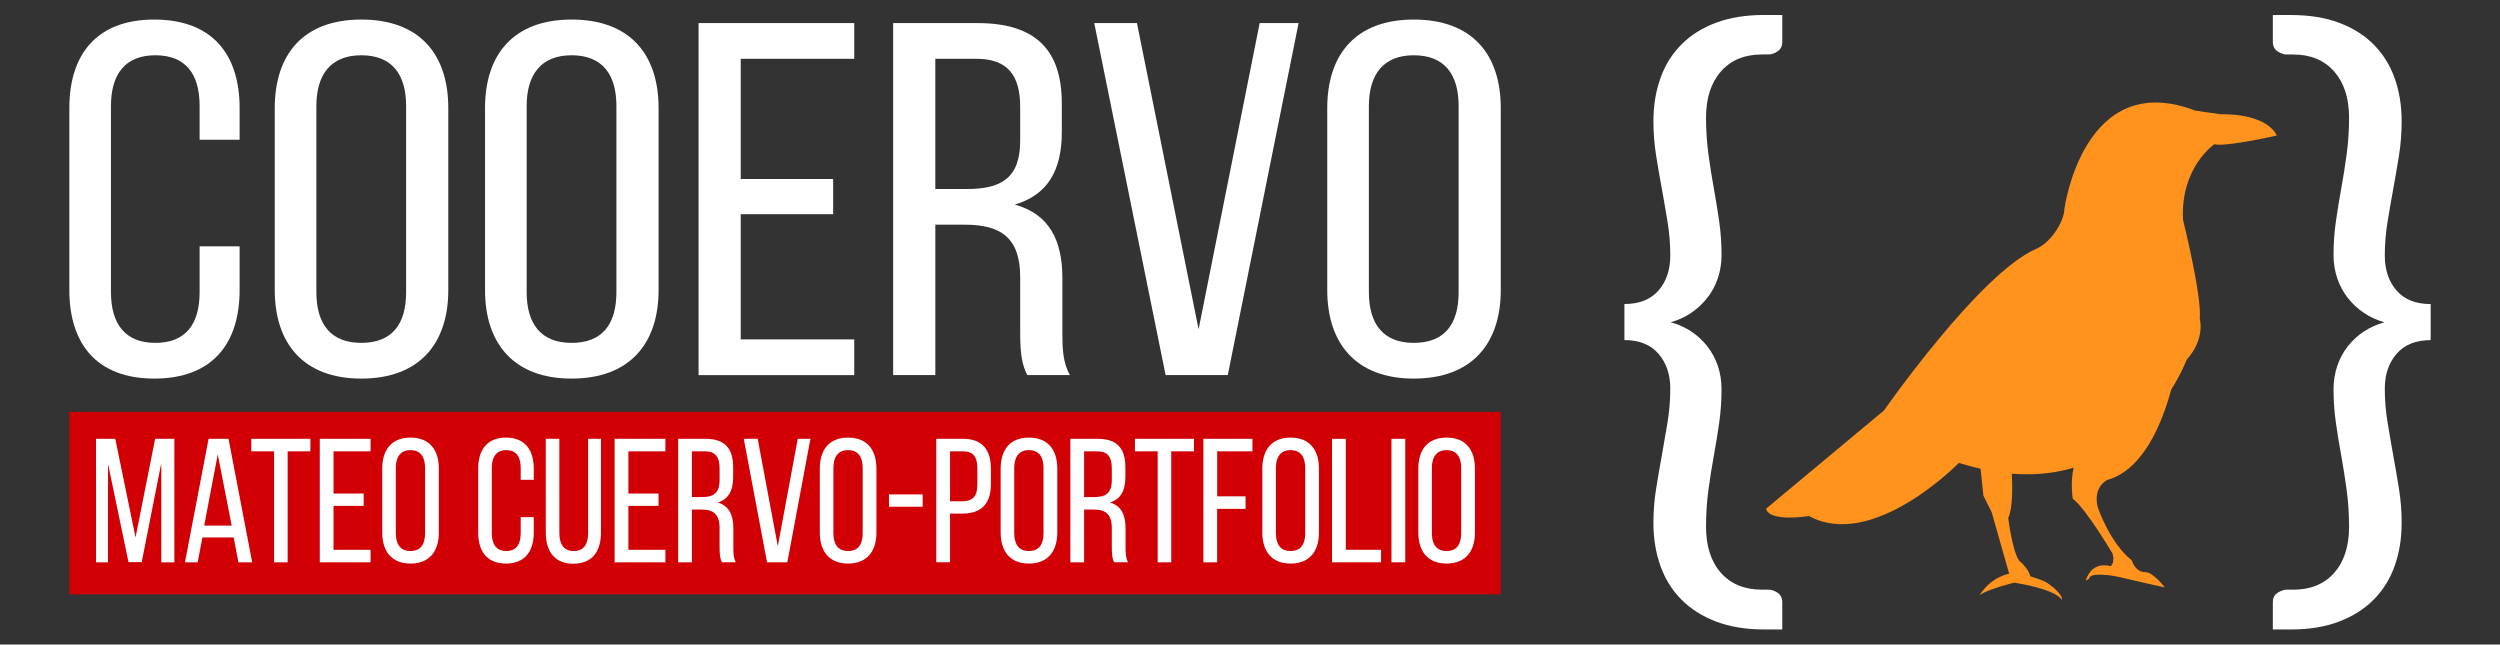 <?xml version="1.0" encoding="utf-8"?>
<!-- Generator: Adobe Illustrator 17.0.0, SVG Export Plug-In . SVG Version: 6.00 Build 0)  -->
<!DOCTYPE svg PUBLIC "-//W3C//DTD SVG 1.1//EN" "http://www.w3.org/Graphics/SVG/1.1/DTD/svg11.dtd">
<svg version="1.1" id="Layer_1" xmlns="http://www.w3.org/2000/svg" xmlns:xlink="http://www.w3.org/1999/xlink" x="0px" y="0px"
	 width="124.127px" height="32px" viewBox="0 0 124.127 32" enable-background="new 0 0 124.127 32" xml:space="preserve">
<rect x="0" y="0" width="124.127" height="32" fill="#333333" stroke="none"/>
<g id="Layer_2">
</g>
<g>
	<g>
		<path fill="#FFFFFF" d="M11.897,5.365v1.573H9.911V5.265c0-1.573-0.671-2.521-2.201-2.521c-1.503,0-2.201,0.949-2.201,2.521v9.238
			c0,1.573,0.698,2.521,2.201,2.521c1.53,0,2.201-0.949,2.201-2.521v-2.272h1.986v2.172c0,2.646-1.342,4.394-4.24,4.394
			c-2.872,0-4.214-1.748-4.214-4.394V5.365c0-2.646,1.342-4.394,4.214-4.394C10.555,0.971,11.897,2.719,11.897,5.365z"/>
		<path fill="#FFFFFF" d="M13.642,5.365c0-2.671,1.423-4.394,4.295-4.394c2.899,0,4.321,1.722,4.321,4.394v9.038
			c0,2.646-1.423,4.394-4.321,4.394c-2.872,0-4.295-1.748-4.295-4.394C13.642,14.403,13.642,5.365,13.642,5.365z M15.708,14.503
			c0,1.598,0.725,2.521,2.228,2.521c1.53,0,2.228-0.924,2.228-2.521V5.265c0-1.573-0.698-2.521-2.228-2.521
			c-1.503,0-2.228,0.949-2.228,2.521V14.503z"/>
		<path fill="#FFFFFF" d="M24.082,5.365c0-2.671,1.423-4.394,4.295-4.394c2.899,0,4.322,1.722,4.322,4.394v9.038
			c0,2.646-1.423,4.394-4.322,4.394c-2.872,0-4.295-1.748-4.295-4.394V5.365z M26.149,14.503c0,1.598,0.725,2.521,2.228,2.521
			c1.53,0,2.228-0.924,2.228-2.521V5.265c0-1.573-0.698-2.521-2.228-2.521c-1.503,0-2.228,0.949-2.228,2.521V14.503z"/>
		<path fill="#FFFFFF" d="M41.367,8.886v1.748h-4.59v6.217h5.637v1.773h-7.73V1.146h7.73v1.773h-5.637v5.967H41.367z"/>
		<path fill="#FFFFFF" d="M48.533,1.146c2.952,0,4.187,1.398,4.187,3.994v1.423c0,1.923-0.725,3.121-2.335,3.595
			c1.717,0.475,2.362,1.773,2.362,3.645v2.721c0,0.774,0.026,1.498,0.376,2.097h-2.12c-0.242-0.499-0.35-0.949-0.35-2.122v-2.746
			c0-1.973-0.993-2.597-2.738-2.597H46.44v7.465h-2.094V1.146H48.533z M47.996,9.385c1.664,0,2.657-0.499,2.657-2.397V5.315
			c0-1.573-0.618-2.396-2.174-2.396h-2.04v6.466C46.439,9.385,47.996,9.385,47.996,9.385z"/>
		<path fill="#FFFFFF" d="M56.451,1.146l3.06,15.204l3.033-15.204h1.932L60.96,18.622h-3.087L54.33,1.146H56.451z"/>
		<path fill="#FFFFFF" d="M65.899,5.365c0-2.671,1.422-4.394,4.294-4.394c2.899,0,4.321,1.722,4.321,4.394v9.038
			c0,2.646-1.422,4.394-4.321,4.394c-2.872,0-4.294-1.748-4.294-4.394V5.365z M67.966,14.503c0,1.598,0.725,2.521,2.227,2.521
			c1.531,0,2.229-0.924,2.229-2.521V5.265c0-1.573-0.698-2.521-2.229-2.521c-1.502,0-2.227,0.949-2.227,2.521
			C67.966,5.265,67.966,14.503,67.966,14.503z"/>
	</g>
	<path fill="#FF931E" d="M110.268,5.675l-1.265-0.181c-5.564-2.132-6.504,4.878-6.504,4.878c0,0.522-0.578,1.626-1.409,1.987
		c-2.803,1.219-7.551,8.022-7.551,8.022l-5.854,4.878c0.181,0.686,2.132,0.362,2.132,0.362c3.179,1.734,7.443-2.638,7.443-2.638
		c0.371,0.119,0.727,0.211,1.077,0.292l0.14,1.335l0.41,0.819l0.87,3.06l0,0c0,0-0.85,0.105-1.475,1.067
		c0.406-0.306,1.728-0.627,1.728-0.627c0.991,0.166,2.051,0.429,2.366,0.853c0.058-0.254-0.57-0.762-0.844-0.906
		c-0.174-0.092-0.74-0.266-0.74-0.266c0-0.241-0.422-0.674-0.422-0.674c-0.398-0.145-0.662-2.216-0.662-2.216
		c0.219-0.452,0.217-1.467,0.181-2.2c1.153,0.092,2.173-0.031,3.068-0.298c-0.172,0.708-0.046,1.535-0.046,1.535
		c0.65,0.482,1.975,2.722,1.975,2.722l0.048,0.217l-0.024,0.241l-0.102,0.174c-1.025-0.264-1.247,0.717-1.247,0.717l0.169-0.096
		c0-0.338,1.142-0.166,1.51-0.077c0.687,0.165,2.243,0.51,2.243,0.51s-0.575-0.755-0.95-0.755c-0.54,0-0.688-0.59-0.688-0.59
		c-1.084-0.843-1.687-2.625-1.687-2.625c-0.265-1.036,0.479-1.37,0.479-1.37c1.798-0.5,2.73-2.873,3.164-4.478
		c0.533-0.85,0.769-1.49,0.769-1.49c0.939-1.048,0.65-2.023,0.65-2.023c0.109-1.156-0.831-4.914-0.831-4.914
		c-0.145-2.602,1.554-3.758,1.554-3.758c0.543,0.145,3.107-0.434,3.107-0.434C112.436,5.567,110.268,5.675,110.268,5.675z"/>
	<rect x="3.443" y="20.45" fill="#D00005" width="71.071" height="9.06"/>
	<g>
		<path fill="#FFFFFF" d="M7.036,27.91H6.38l-1.016-4.879v4.888H4.768v-6.131h0.955l1.007,4.896l0.972-4.896h0.955v6.131H8.009
			v-4.931L7.036,27.91z"/>
		<path fill="#FFFFFF" d="M10.051,26.684l-0.237,1.235h-0.63l1.173-6.131h0.99l1.174,6.131h-0.683l-0.236-1.235H10.051z
			 M10.138,26.098h1.366l-0.692-3.539L10.138,26.098z"/>
		<path fill="#FFFFFF" d="M13.607,27.919V22.41h-1.13v-0.622h2.934v0.622h-1.13v5.509C14.281,27.919,13.607,27.919,13.607,27.919z"
			/>
		<path fill="#FFFFFF" d="M18.057,24.503v0.613H16.56v2.181h1.839v0.622h-2.522v-6.131h2.522v0.622H16.56v2.093H18.057z"/>
		<path fill="#FFFFFF" d="M18.978,23.269c0-0.938,0.464-1.542,1.401-1.542c0.946,0,1.41,0.604,1.41,1.542v3.17
			c0,0.929-0.464,1.542-1.41,1.542c-0.937,0-1.401-0.613-1.401-1.542V23.269z M19.652,26.474c0,0.561,0.236,0.885,0.727,0.885
			c0.499,0,0.727-0.324,0.727-0.885v-3.24c0-0.552-0.228-0.885-0.727-0.885c-0.491,0-0.727,0.333-0.727,0.885V26.474z"/>
		<path fill="#FFFFFF" d="M26.502,23.269v0.552h-0.648v-0.587c0-0.552-0.219-0.885-0.718-0.885c-0.491,0-0.718,0.333-0.718,0.885
			v3.24c0,0.552,0.228,0.885,0.718,0.885c0.499,0,0.718-0.333,0.718-0.885v-0.797h0.648v0.762c0,0.929-0.438,1.542-1.384,1.542
			c-0.937,0-1.375-0.613-1.375-1.542v-3.17c0-0.929,0.438-1.542,1.375-1.542C26.064,21.727,26.502,22.34,26.502,23.269z"/>
		<path fill="#FFFFFF" d="M27.773,26.474c0,0.552,0.219,0.885,0.718,0.885c0.49,0,0.709-0.333,0.709-0.885v-4.686h0.639v4.65
			c0,0.929-0.429,1.551-1.375,1.551c-0.937,0-1.366-0.622-1.366-1.551v-4.65h0.674L27.773,26.474L27.773,26.474z"/>
		<path fill="#FFFFFF" d="M32.697,24.503v0.613h-1.498v2.181h1.839v0.622h-2.522v-6.131h2.522v0.622h-1.839v2.093H32.697z"/>
		<path fill="#FFFFFF" d="M35.036,21.788c0.963,0,1.366,0.49,1.366,1.401v0.499c0,0.675-0.236,1.095-0.762,1.262
			c0.561,0.166,0.771,0.621,0.771,1.278v0.955c0,0.271,0.009,0.525,0.123,0.735h-0.692c-0.079-0.175-0.114-0.333-0.114-0.744v-0.963
			c0-0.691-0.324-0.911-0.894-0.911h-0.481v2.619H33.67v-6.131H35.036z M34.861,24.679c0.543,0,0.867-0.176,0.867-0.841v-0.587
			c0-0.552-0.202-0.841-0.709-0.841h-0.666v2.269H34.861z"/>
		<path fill="#FFFFFF" d="M37.62,21.788l0.999,5.334l0.99-5.334h0.63l-1.147,6.131h-1.007l-1.156-6.131H37.62z"/>
		<path fill="#FFFFFF" d="M40.704,23.269c0-0.938,0.464-1.542,1.401-1.542c0.946,0,1.41,0.604,1.41,1.542v3.17
			c0,0.929-0.464,1.542-1.41,1.542c-0.937,0-1.401-0.613-1.401-1.542V23.269z M41.379,26.474c0,0.561,0.236,0.885,0.727,0.885
			c0.499,0,0.727-0.324,0.727-0.885v-3.24c0-0.552-0.228-0.885-0.727-0.885c-0.491,0-0.727,0.333-0.727,0.885V26.474z"/>
		<path fill="#FFFFFF" d="M44.138,24.547h1.673v0.613h-1.673V24.547z"/>
		<path fill="#FFFFFF" d="M47.826,21.788c0.963,0,1.375,0.569,1.375,1.498v0.735c0,0.972-0.456,1.48-1.428,1.48H47.17v2.417h-0.684
			v-6.131h1.34V21.788z M47.774,24.889c0.508,0,0.753-0.236,0.753-0.823v-0.815c0-0.561-0.202-0.841-0.701-0.841H47.17v2.479
			C47.17,24.889,47.774,24.889,47.774,24.889z"/>
		<path fill="#FFFFFF" d="M49.684,23.269c0-0.938,0.464-1.542,1.401-1.542c0.946,0,1.41,0.604,1.41,1.542v3.17
			c0,0.929-0.464,1.542-1.41,1.542c-0.937,0-1.401-0.613-1.401-1.542V23.269z M50.358,26.474c0,0.561,0.236,0.885,0.727,0.885
			c0.499,0,0.727-0.324,0.727-0.885v-3.24c0-0.552-0.228-0.885-0.727-0.885c-0.491,0-0.727,0.333-0.727,0.885V26.474z"/>
		<path fill="#FFFFFF" d="M54.51,21.788c0.963,0,1.366,0.49,1.366,1.401v0.499c0,0.675-0.236,1.095-0.762,1.262
			c0.561,0.166,0.771,0.621,0.771,1.278v0.955c0,0.271,0.009,0.525,0.123,0.735h-0.692c-0.079-0.175-0.114-0.333-0.114-0.744v-0.963
			c0-0.691-0.324-0.911-0.894-0.911h-0.481v2.619h-0.683v-6.131H54.51z M54.335,24.679c0.543,0,0.867-0.176,0.867-0.841v-0.587
			c0-0.552-0.202-0.841-0.709-0.841h-0.666v2.269H54.335z"/>
		<path fill="#FFFFFF" d="M57.48,27.919V22.41h-1.13v-0.622h2.934v0.622h-1.13v5.509C58.154,27.919,57.48,27.919,57.48,27.919z"/>
		<path fill="#FFFFFF" d="M61.843,24.644v0.621h-1.411v2.654H59.75v-6.131h2.435v0.622h-1.751v2.233h1.409V24.644z"/>
		<path fill="#FFFFFF" d="M62.676,23.269c0-0.938,0.465-1.542,1.401-1.542c0.946,0,1.41,0.604,1.41,1.542v3.17
			c0,0.929-0.464,1.542-1.41,1.542c-0.937,0-1.401-0.613-1.401-1.542V23.269z M63.35,26.474c0,0.561,0.236,0.885,0.727,0.885
			c0.499,0,0.728-0.324,0.728-0.885v-3.24c0-0.552-0.229-0.885-0.728-0.885c-0.49,0-0.727,0.333-0.727,0.885V26.474z"/>
		<path fill="#FFFFFF" d="M66.136,27.919v-6.131h0.684v5.509h1.751v0.622H66.136z"/>
		<path fill="#FFFFFF" d="M69.772,21.788v6.131h-0.684v-6.131H69.772z"/>
		<path fill="#FFFFFF" d="M70.421,23.269c0-0.938,0.464-1.542,1.401-1.542c0.945,0,1.41,0.604,1.41,1.542v3.17
			c0,0.929-0.465,1.542-1.41,1.542c-0.938,0-1.401-0.613-1.401-1.542V23.269z M71.094,26.474c0,0.561,0.236,0.885,0.728,0.885
			c0.499,0,0.727-0.324,0.727-0.885v-3.24c0-0.552-0.228-0.885-0.727-0.885c-0.491,0-0.728,0.333-0.728,0.885V26.474z"/>
	</g>
	<path fill="#FFFFFF" d="M87.486,2.704c-0.871,0-1.552,0.283-2.043,0.846c-0.492,0.564-0.737,1.326-0.737,2.285
		c0,0.625,0.039,1.229,0.117,1.809c0.078,0.58,0.167,1.147,0.268,1.699c0.1,0.553,0.19,1.103,0.268,1.649
		c0.078,0.547,0.117,1.1,0.117,1.658c0,0.413-0.061,0.801-0.183,1.164c-0.123,0.362-0.299,0.689-0.528,0.979
		c-0.229,0.291-0.497,0.539-0.803,0.746c-0.307,0.206-0.645,0.36-1.013,0.46c0.369,0.101,0.706,0.252,1.013,0.453
		c0.306,0.201,0.575,0.446,0.803,0.737c0.229,0.29,0.405,0.617,0.528,0.979c0.122,0.363,0.183,0.751,0.183,1.164
		c0,0.558-0.039,1.111-0.117,1.657c-0.078,0.547-0.167,1.098-0.268,1.649c-0.101,0.553-0.19,1.12-0.268,1.7
		c-0.078,0.58-0.117,1.183-0.117,1.809c0,0.971,0.245,1.735,0.737,2.293c0.491,0.558,1.172,0.837,2.043,0.837h0.335
		c0.134,0,0.279,0.05,0.435,0.151c0.157,0.1,0.235,0.261,0.235,0.485v1.339h-0.904c-0.904,0-1.699-0.131-2.386-0.393
		c-0.687-0.263-1.262-0.628-1.725-1.097c-0.464-0.469-0.81-1.028-1.038-1.675c-0.229-0.648-0.344-1.356-0.344-2.126
		c0-0.58,0.044-1.147,0.134-1.7s0.184-1.106,0.285-1.657c0.1-0.553,0.195-1.103,0.284-1.649c0.089-0.547,0.134-1.099,0.134-1.658
		c0-0.703-0.195-1.281-0.586-1.733c-0.392-0.453-0.955-0.679-1.692-0.679v-1.791c0.737,0,1.3-0.223,1.692-0.67
		c0.391-0.446,0.586-1.028,0.586-1.742c0-0.558-0.044-1.111-0.134-1.658c-0.089-0.547-0.184-1.094-0.284-1.641
		c-0.101-0.547-0.196-1.099-0.285-1.658c-0.089-0.558-0.134-1.127-0.134-1.708c0-0.77,0.114-1.478,0.344-2.126
		c0.229-0.648,0.574-1.206,1.038-1.675c0.462-0.469,1.038-0.831,1.725-1.088c0.687-0.257,1.481-0.385,2.386-0.385h0.904v1.323
		c0,0.223-0.078,0.385-0.235,0.485c-0.156,0.101-0.301,0.151-0.435,0.151H87.486z"/>
	<path fill="#FFFFFF" d="M120.684,16.887c-0.737,0-1.3,0.226-1.691,0.679c-0.391,0.452-0.586,1.029-0.586,1.733
		c0,0.559,0.045,1.111,0.135,1.658c0.089,0.547,0.184,1.097,0.284,1.649c0.1,0.552,0.195,1.105,0.284,1.657s0.134,1.12,0.134,1.7
		c0,0.77-0.114,1.478-0.343,2.126c-0.229,0.648-0.575,1.206-1.038,1.675c-0.463,0.469-1.038,0.834-1.725,1.097
		c-0.687,0.262-1.482,0.393-2.386,0.393h-0.904v-1.339c0-0.224,0.081-0.385,0.243-0.485c0.161-0.101,0.304-0.151,0.427-0.151h0.335
		c0.871,0,1.551-0.279,2.043-0.837c0.491-0.558,0.737-1.323,0.737-2.293c0-0.625-0.04-1.229-0.118-1.809
		c-0.078-0.58-0.167-1.147-0.268-1.7c-0.101-0.552-0.19-1.102-0.268-1.649c-0.078-0.547-0.117-1.099-0.117-1.657
		c0-0.413,0.061-0.801,0.184-1.164c0.123-0.362,0.299-0.689,0.527-0.979c0.229-0.291,0.497-0.536,0.804-0.737
		c0.306-0.201,0.645-0.352,1.013-0.453c-0.368-0.1-0.706-0.253-1.013-0.46c-0.307-0.206-0.575-0.455-0.804-0.746
		c-0.229-0.29-0.404-0.617-0.527-0.979c-0.123-0.363-0.184-0.751-0.184-1.164c0-0.558,0.039-1.111,0.117-1.658
		c0.078-0.547,0.167-1.097,0.268-1.649c0.1-0.552,0.19-1.119,0.268-1.699c0.078-0.58,0.118-1.183,0.118-1.809
		c0-0.959-0.246-1.721-0.737-2.285c-0.492-0.563-1.172-0.846-2.043-0.846h-0.335c-0.123,0-0.266-0.05-0.427-0.151
		c-0.162-0.1-0.243-0.262-0.243-0.485V0.746h0.904c0.904,0,1.7,0.128,2.386,0.385s1.261,0.619,1.725,1.088
		c0.463,0.469,0.81,1.028,1.038,1.675c0.229,0.648,0.343,1.356,0.343,2.126c0,0.581-0.044,1.15-0.134,1.708
		c-0.089,0.559-0.184,1.111-0.284,1.658c-0.1,0.547-0.196,1.094-0.284,1.641c-0.089,0.547-0.135,1.1-0.135,1.658
		c0,0.714,0.196,1.295,0.586,1.742c0.391,0.446,0.954,0.67,1.691,0.67V16.887z"/>
</g>
</svg>
